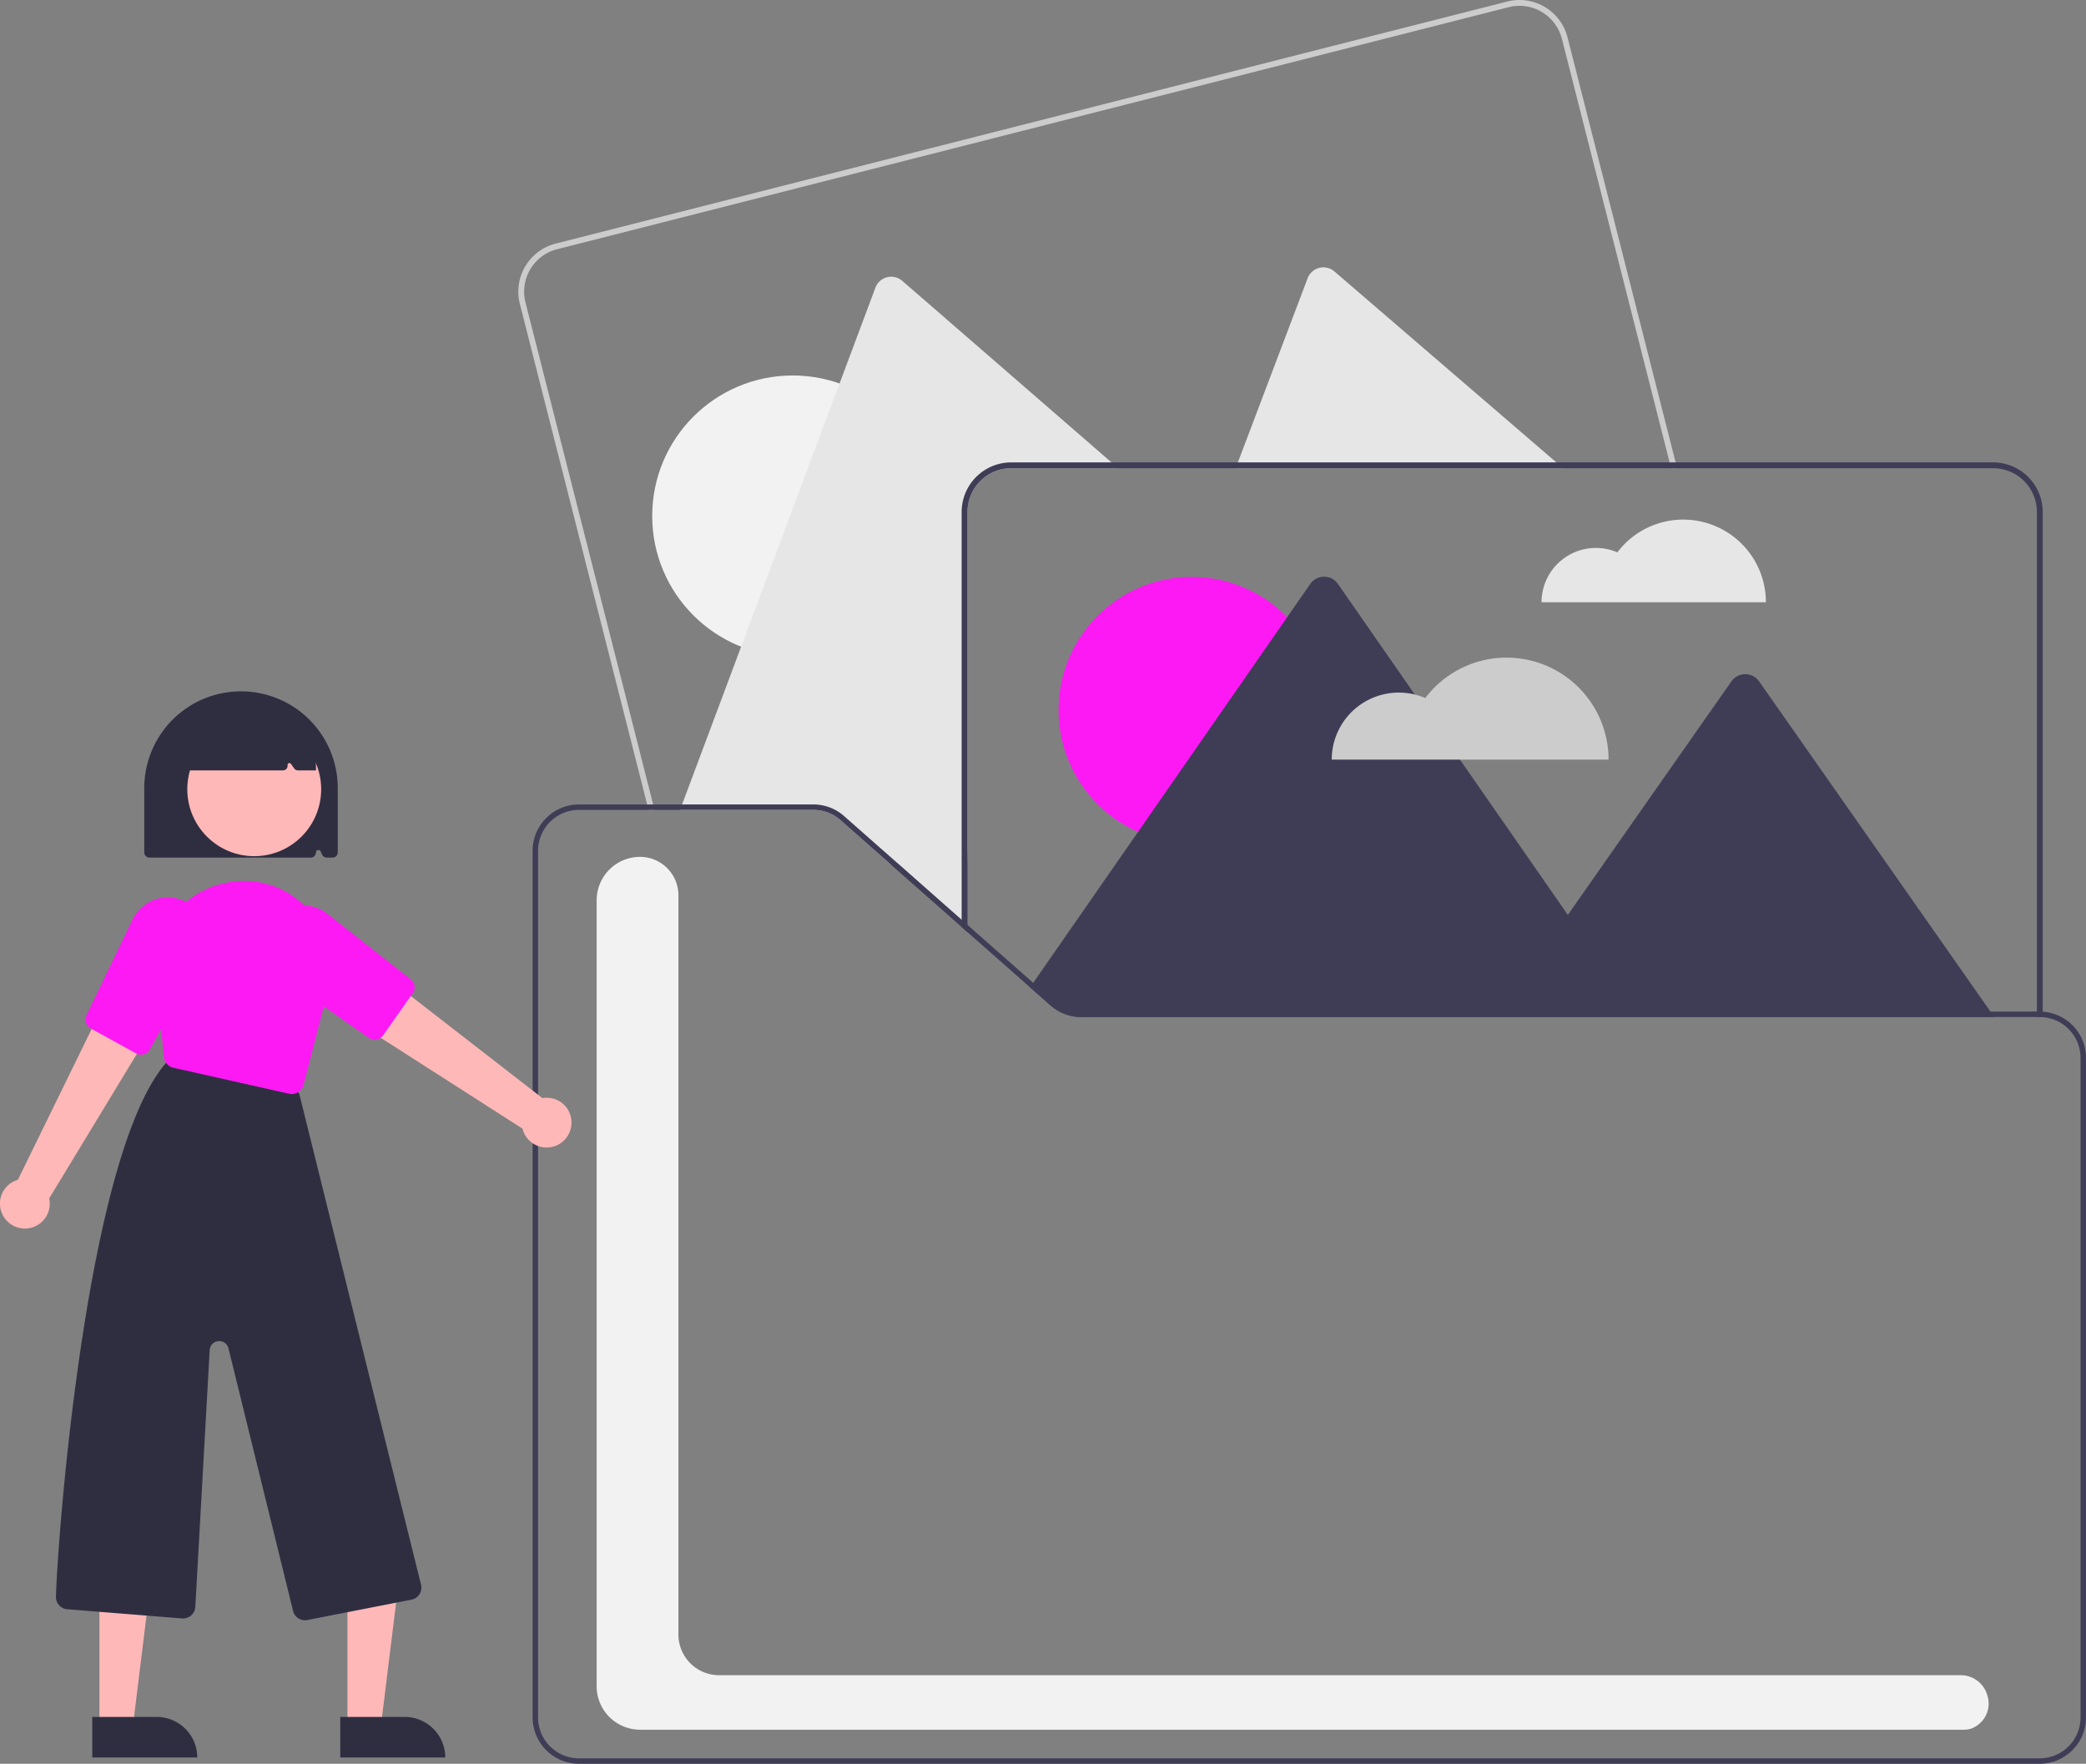 <svg xmlns="http://www.w3.org/2000/svg" id="f94950b0-87f4-45a2-a374-94695f6208dd" data-name="Layer 1" viewBox="0 0 765.437 647.173" class="injected-svg ClassicGrid__ImageFile-sc-td9pmq-4 fNAcXv grid_media" xmlns:xlink="http://www.w3.org/1999/xlink"><rect x="0" y="0" width="765.437" height="647.173" fill="#808080" stroke="none"/><path d="M832.139,296.076l-13.04-51.28-18.34-72.1-1.04-4.07v-.01l-7.25-28.51a18.192,18.192,0,0,0-22.09-13.13l-48.18,12.25-301.04,76.57a18.192,18.192,0,0,0-13.13,22.09l10.39,40.86,26.4,103.79,9.93,39.05.51,2h2.2l-.51-2-9.49-37.34v-.01l-27.54-108.26-9.82-38.61a16.061,16.061,0,0,1,11.59-19.5l300.41-76.41,48.8-12.41a16.061,16.061,0,0,1,19.5,11.59l7.7,30.26,1.04,4.11,17.82,70.07,12.97,51,.54,2.14h2.22Z" transform="translate(-217.281 -126.414)" fill="#ccc"></path><circle cx="290.88" cy="189.329" r="51.557" fill="#f2f2f2"></circle><path d="M625.119,296.076l2.47,2.14H588.328a16.058,16.058,0,0,0-16.04,16.04V436.616l-.57,28.97-25.09-22.44-2.35.6-18.6-16.41a14.965,14.965,0,0,0-9.92-3.75H466.819l.75-2,9.78-26.13,55.45-148.25,5.7-15.23a6.195,6.195,0,0,1,9.86-2.51l37.31,32.37,21.96,19.06Z" transform="translate(-217.281 -126.414)" fill="#e6e6e6"></path><path d="M788.359,296.076l2.48,2.14H670.699l.81-2.14,25.59-67.55a6.194,6.194,0,0,1,9.84-2.51l50.87,43.78,2.93,2.51Z" transform="translate(-217.281 -126.414)" fill="#e6e6e6"></path><path d="M834.93,317.066A30.281,30.281,0,0,0,810.75,329.089,19.938,19.938,0,0,0,782.932,347.398h82.331A30.332,30.332,0,0,0,834.93,317.066Z" transform="translate(-217.281 -126.414)" fill="#e6e6e6"></path><path d="M948.659,296.076H588.328a18.221,18.221,0,0,0-17.64,13.78v.01a18.134,18.134,0,0,0-.54,4.39v152.3l1.17,1.03.97.86v-154.19a16.058,16.058,0,0,1,16.04-16.04H948.659a16.051,16.051,0,0,1,16.04,16.04v185.33h1.02a10.386,10.386,0,0,1,1.12.05v-185.38A18.207,18.207,0,0,0,948.659,296.076Z" transform="translate(-217.281 -126.414)" fill="#3f3d56"></path><circle cx="437.284" cy="260.535" r="48.847" fill="#fd19f4"></circle><path d="M949.058,499.586H614.029a17.148,17.148,0,0,1-11.25-4.25l-7.52-6.63,1.15-1.66,2.08-3,90.3-130.01,9.27-13.35a6.197,6.197,0,0,1,10.18,0l28.18,40.57v.01l16.58,23.87,39.58,56.98,60.03-85.69a6.197,6.197,0,0,1,10.16,0l38.51,54.96,2.21,3.16,44.17,63.04Z" transform="translate(-217.281 -126.414)" fill="#3f3d56"></path><path d="M770.101,367.714a37.359,37.359,0,0,0-29.833,14.834,24.598,24.598,0,0,0-34.322,22.589h101.577A37.423,37.423,0,0,0,770.101,367.714Z" transform="translate(-217.281 -126.414)" fill="#ccc"></path><path d="M595.189,485.966l-12.44-10.96-.03-.02-.04-.03-.03-.03c-.39-.28-.78-.57-1.16-.87-.1-.07-.19-.14-.28-.21-.05-.04-.09-.07-.14-.11-.02-.01-.03-.03-.05-.04-.28-.22-.57-.45-.85-.68-.14-.1-.27-.21-.41-.32-.38-.31-.76-.63-1.14-.95-.4-.34-.8-.68-1.2-1.03-.01-.01-.03-.02-.04-.03-.08-.07-.15-.14-.23-.2-.38-.34-.76-.68-1.14-1.04-.32-.29-.64-.59-.95-.88-.29-.27-.58-.54-.86-.83l-.06-.06c-.21-.2-.42-.41-.64-.63-.21-.2-.41-.41-.61-.62-.21-.2-.41-.41-.6-.62l-.16-.16-.05-.05-1.93-1.71v2.67l1.17,1.03.97.86,20.55,18.12,1.93,1.71.49.43.46-.67.69-.99Zm298.66,11.62c.03.66.08,1.33.13,2h70.72v-2Zm-298.66-11.62-12.44-10.96-.03-.02-.04-.03-.03-.03c-.39-.28-.78-.57-1.16-.87-.1-.07-.19-.14-.28-.21-.05-.04-.09-.07-.14-.11-.02-.01-.03-.03-.05-.04-.28-.22-.57-.45-.85-.68-.14-.1-.27-.21-.41-.32-.38-.31-.76-.63-1.14-.95-.4-.34-.8-.68-1.2-1.03-.01-.01-.03-.02-.04-.03-.08-.07-.15-.14-.23-.2-.38-.34-.76-.68-1.14-1.04-.32-.29-.64-.59-.95-.88-.29-.27-.58-.54-.86-.83l-.06-.06c-.21-.2-.42-.41-.64-.63-.21-.2-.41-.41-.61-.62-.21-.2-.41-.41-.6-.62l-.16-.16-.05-.05-1.93-1.71v2.67l1.17,1.03.97.86,20.55,18.12,1.93,1.71.49.43.46-.67.69-.99Zm352.47,11.62H893.849c.03.66.08,1.33.13,2h55.08Zm-352.47-11.62-12.44-10.96-.03-.02-.04-.03-.03-.03c-.39-.28-.78-.57-1.16-.87-.1-.07-.19-.14-.28-.21-.05-.04-.09-.07-.14-.11-.02-.01-.03-.03-.05-.04-.28-.22-.57-.45-.85-.68-.14-.1-.27-.21-.41-.32-.38-.31-.76-.63-1.14-.95-.4-.34-.8-.68-1.2-1.03-.01-.01-.03-.02-.04-.03-.08-.07-.15-.14-.23-.2-.38-.34-.76-.68-1.14-1.04-.32-.29-.64-.59-.95-.88-.29-.27-.58-.54-.86-.83l-.06-.06c-.21-.2-.42-.41-.64-.63-.21-.2-.41-.41-.61-.62-.21-.2-.41-.41-.6-.62l-.16-.16-.05-.05-1.93-1.71v2.67l1.17,1.03.97.86,20.55,18.12,1.93,1.71.49.43.46-.67.69-.99Zm-48.56-42.82-19.63-17.31a16.974,16.974,0,0,0-11.24-4.25H456.949l.51,2h58.3a14.965,14.965,0,0,1,9.92,3.75l18.6,16.41,25.87,22.81v-2.67Zm420.21,54.48c-.37-.03-.74-.04-1.12-.04H614.029a14.945,14.945,0,0,1-9.31-3.24c-.21-.16-.41-.33-.61-.51l-6.98-6.16-.72-.63-1.22-1.08-12.44-10.96-.03-.02-.04-.03-.03-.03-8.31-7.34-2.05-1.81-.16-.13-.05-.05-1.93-1.71-23.52-20.74-19.63-17.31a16.974,16.974,0,0,0-11.24-4.25h-86.04a17.024,17.024,0,0,0-17,17v318a17.024,17.024,0,0,0,17,17h536a17.024,17.024,0,0,0,17-17v-242A17.028,17.028,0,0,0,966.839,497.626Zm13.88,258.96a15.018,15.018,0,0,1-15,15h-536a15.018,15.018,0,0,1-15-15v-318a15.018,15.018,0,0,1,15-15h86.04a14.965,14.965,0,0,1,9.92,3.75l18.6,16.41,25.87,22.81,1.17,1.03.97.86,20.55,18.12,1.93,1.71.49.43,7.52,6.63a17.148,17.148,0,0,0,11.25,4.25H965.719a10.386,10.386,0,0,1,1.12.05,15.012,15.012,0,0,1,13.88,14.95Zm-385.53-270.62-12.44-10.96-.03-.02-.04-.03-.03-.03c-.39-.28-.78-.57-1.16-.87-.1-.07-.19-.14-.28-.21-.05-.04-.09-.07-.14-.11-.02-.01-.03-.03-.05-.04-.28-.22-.57-.45-.85-.68-.14-.1-.27-.21-.41-.32-.38-.31-.76-.63-1.14-.95-.4-.34-.8-.68-1.2-1.03-.01-.01-.03-.02-.04-.03-.08-.07-.15-.14-.23-.2-.38-.34-.76-.68-1.14-1.04-.32-.29-.64-.59-.95-.88-.29-.27-.58-.54-.86-.83l-.06-.06c-.21-.2-.42-.41-.64-.63-.21-.2-.41-.41-.61-.62-.21-.2-.41-.41-.6-.62l-.16-.16-.05-.05-1.93-1.71v2.67l1.17,1.03.97.86,20.55,18.12,1.93,1.71.49.43.46-.67.69-.99Zm298.66,11.62c.03.66.08,1.33.13,2h70.72v-2Zm-298.66-11.62-12.44-10.96-.03-.02-.04-.03-.03-.03c-.39-.28-.78-.57-1.16-.87-.1-.07-.19-.14-.28-.21-.05-.04-.09-.07-.14-.11-.02-.01-.03-.03-.05-.04-.28-.22-.57-.45-.85-.68-.14-.1-.27-.21-.41-.32-.38-.31-.76-.63-1.14-.95-.4-.34-.8-.68-1.2-1.03-.01-.01-.03-.02-.04-.03-.08-.07-.15-.14-.23-.2-.38-.34-.76-.68-1.14-1.04-.32-.29-.64-.59-.95-.88-.29-.27-.58-.54-.86-.83l-.06-.06c-.21-.2-.42-.41-.64-.63-.21-.2-.41-.41-.61-.62-.21-.2-.41-.41-.6-.62l-.16-.16-.05-.05-1.93-1.71v2.67l1.17,1.03.97.86,20.55,18.12,1.93,1.71.49.43.46-.67.69-.99Zm0,0-12.44-10.96-.03-.02-.04-.03-.03-.03c-.39-.28-.78-.57-1.16-.87-.1-.07-.19-.14-.28-.21-.05-.04-.09-.07-.14-.11-.02-.01-.03-.03-.05-.04-.28-.22-.57-.45-.85-.68-.14-.1-.27-.21-.41-.32-.38-.31-.76-.63-1.14-.95-.4-.34-.8-.68-1.2-1.03-.01-.01-.03-.02-.04-.03-.08-.07-.15-.14-.23-.2-.38-.34-.76-.68-1.14-1.04-.32-.29-.64-.59-.95-.88-.29-.27-.58-.54-.86-.83l-.06-.06c-.21-.2-.42-.41-.64-.63-.21-.2-.41-.41-.61-.62-.21-.2-.41-.41-.6-.62l-.16-.16-.05-.05-1.93-1.71v2.67l1.17,1.03.97.86,20.55,18.12,1.93,1.71.49.43.46-.67.69-.99Zm352.47,11.62H893.849c.03.66.08,1.33.13,2h55.08Z" transform="translate(-217.281 -126.414)" fill="#3f3d56"></path><path d="M270.219,439.186V415.586a35.5,35.5,0,0,1,71,0v23.6a1.903,1.903,0,0,1-1.9,1.9h-2.134a1.902,1.902,0,0,1-1.737-1.129l-.506-1.138a.901.901,0,0,0-1.723.366,1.903,1.903,0,0,1-1.9,1.9H272.119A1.903,1.903,0,0,1,270.219,439.186Z" transform="translate(-217.281 -126.414)" fill="#2f2e41"></path><polygon points="127.488 633.487 139.748 633.487 145.58 586.199 127.486 586.2 127.488 633.487" fill="#ffb8b8"></polygon><path d="M342.142,756.397H380.673a0,0,0,0,1,0,0v14.887a0,0,0,0,1,0,0H357.029a14.887,14.887,0,0,1-14.887-14.887v0A0,0,0,0,1,342.142,756.397Z" transform="translate(505.569 1401.251) rotate(179.997)" fill="#2f2e41"></path><polygon points="36.488 633.487 48.748 633.487 54.58 586.199 36.486 586.2 36.488 633.487" fill="#ffb8b8"></polygon><path d="M251.142,756.397H289.673a0,0,0,0,1,0,0v14.887a0,0,0,0,1,0,0H266.029a14.887,14.887,0,0,1-14.887-14.887v0a0,0,0,0,1,0,0Z" transform="translate(323.569 1401.256) rotate(179.997)" fill="#2f2e41"></path><path d="M324.822,717.503l-23.705-96.351a3.5,3.5,0,0,0-6.893.642l-5.277,94.23a4.5,4.5,0,0,1-4.852,4.232l-42.148-3.371a4.497,4.497,0,0,1-4.14-4.601c.555-20.732,11.167-165.373,41.435-196.99a4.483,4.483,0,0,1,4.174-1.241l40.42,11.001a4.512,4.512,0,0,1,3.428,3.396l44.535,179.51a4.5,4.5,0,0,1-3.526,5.407l-38.218,7.477a4.493,4.493,0,0,1-5.234-3.341Z" transform="translate(-217.281 -126.414)" fill="#2f2e41"></path><circle cx="93.288" cy="289.59" r="24.561" fill="#ffb8b8"></circle><path d="M323.329,527.726l-42.406-9.52a4.494,4.494,0,0,1-3.492-3.939l-2.949-29.226a32.012,32.012,0,0,1,24.89-34.502q.51-.113,1.02-.219h0a31.463,31.463,0,0,1,29.344,9.199,32.003,32.003,0,0,1,7.892,30.263l-8.957,34.678a4.478,4.478,0,0,1-4.34,3.377A4.594,4.594,0,0,1,323.329,527.726Z" transform="translate(-217.281 -126.414)" fill="#fd19f4"></path><path d="M218.192,572.04a9.078,9.078,0,0,1,5.649-12.722l30.693-62.726,15.833,11.791-35.034,57.763a9.127,9.127,0,0,1-17.142,5.894Z" transform="translate(-217.281 -126.414)" fill="#ffb8b8"></path><path d="M426.985,538.28a9.078,9.078,0,0,0-10.673-8.936l-55.172-42.809-9.026,17.557,56.885,36.442a9.127,9.127,0,0,0,17.986-2.254Z" transform="translate(-217.281 -126.414)" fill="#ffb8b8"></path><path d="M269.005,513.401a3.705,3.705,0,0,1-1.785-.459L250.599,503.806a3.723,3.723,0,0,1-1.562-4.877l16.742-34.791a14.74,14.74,0,0,1,7.487-7.299,14.337,14.337,0,0,1,14.519,1.991,13.673,13.673,0,0,1,3.747,4.545,14.28,14.28,0,0,1-.163,13.598l-19.099,34.509A3.73,3.73,0,0,1,269.005,513.401Z" transform="translate(-217.281 -126.414)" fill="#fd19f4"></path><path d="M352.667,507.272l-32.341-22.577a14.28,14.28,0,0,1-6.132-12.138,13.673,13.673,0,0,1,1.364-5.73,14.337,14.337,0,0,1,12.159-8.179,14.74,14.74,0,0,1,9.936,3.257L368.002,485.773a3.723,3.723,0,0,1,.745,5.066l-10.902,15.52a3.727,3.727,0,0,1-5.178.913Z" transform="translate(-217.281 -126.414)" fill="#fd19f4"></path><path d="M282.219,407.586a25.5,25.5,0,0,1,51,0v1.5h-6.602a1.693,1.693,0,0,1-1.375-.707l-1.199-1.678a.689.689,0,0,0-1.245.485,1.689,1.689,0,0,1-1.677,1.899H282.219Z" transform="translate(-217.281 -126.414)" fill="#2f2e41"></path><path d="M938.299,761.086H452.138A15.938,15.938,0,0,1,436.219,745.167V456.736a15.938,15.938,0,0,1,15.919-15.919A14.096,14.096,0,0,1,466.219,454.897v271.27a14.936,14.936,0,0,0,14.919,14.919H936.657a10.125,10.125,0,0,1,9.915,7.587,9.72,9.72,0,0,1-4.307,11.185A7.595,7.595,0,0,1,938.299,761.086Z" transform="translate(-217.281 -126.414)" fill="#f2f2f2"></path></svg>